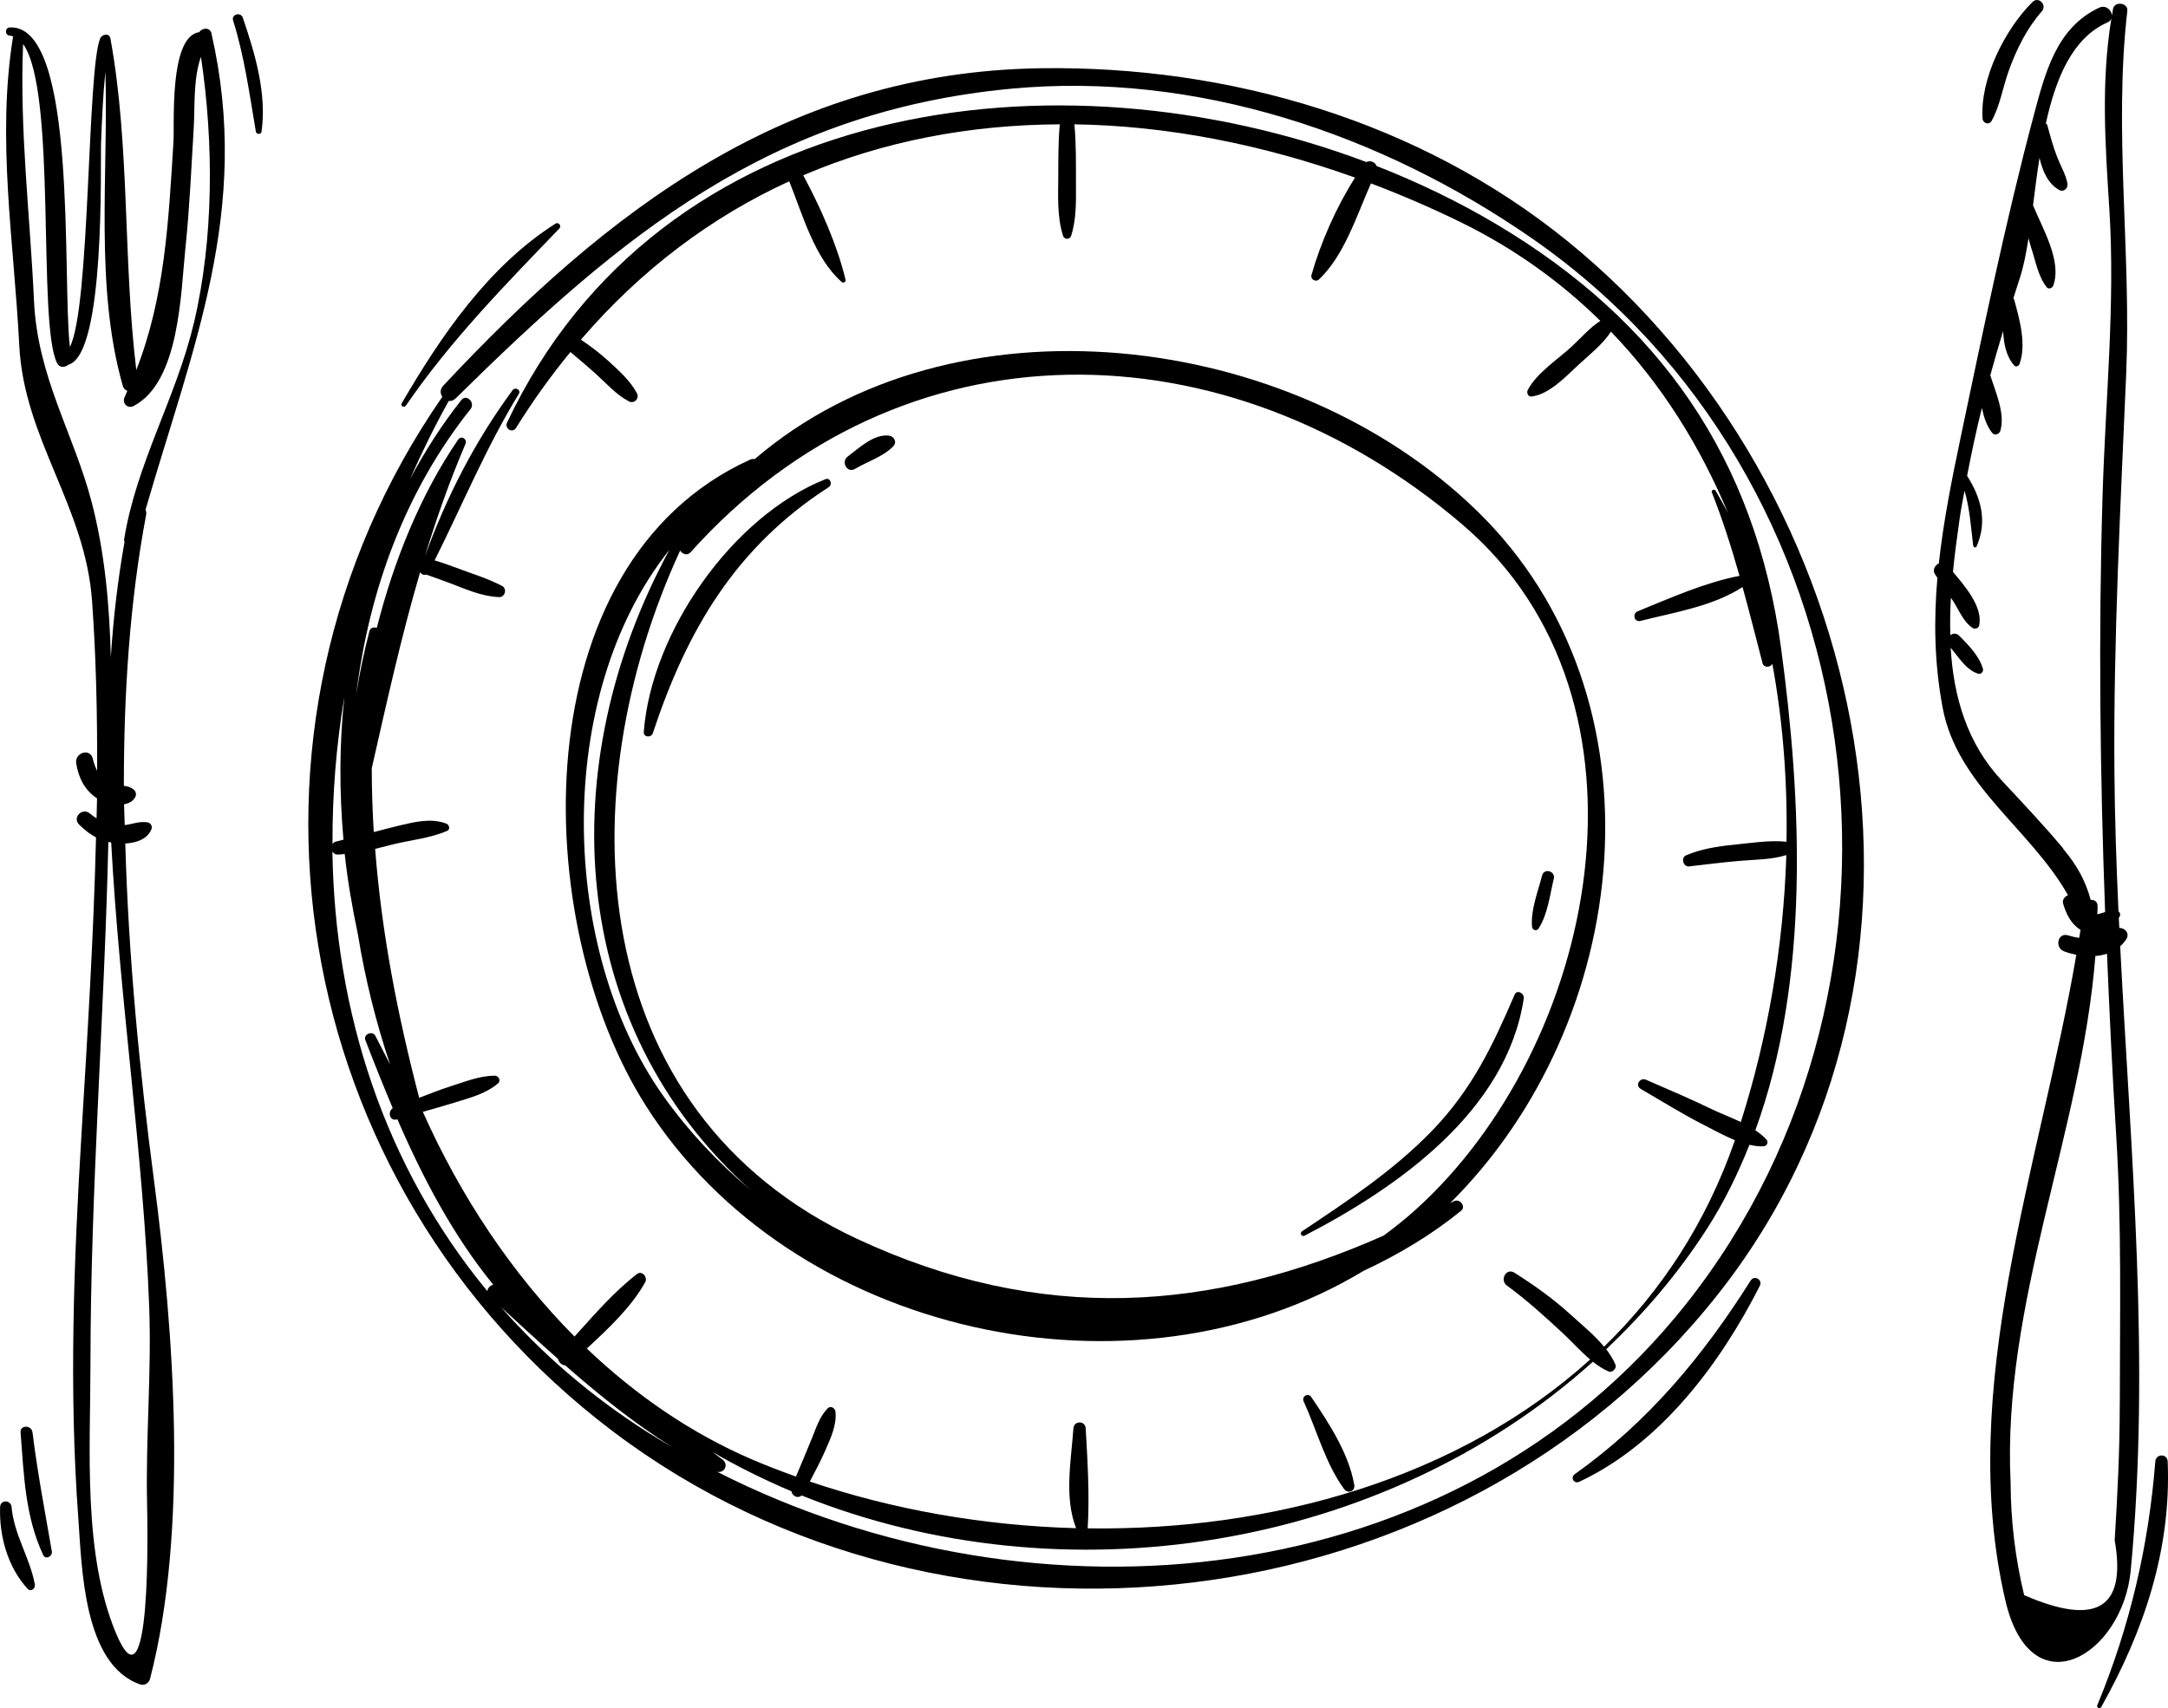 <svg class="animate-icon-color" id="Capa_1" data-name="Capa 1" xmlns="http://www.w3.org/2000/svg" viewBox="0 0 412 324.67">
                                        <defs>
                                        </defs>
                                        <path class="cls-1" d="M259.17,241.54c6.63-3.09,12.89-6.84,18.48-11.39,1.05-.86-.29-2.41-1.4-1.81-.23,.12-.45,.22-.68,.35,34.7-34.41,41.71-95.97,5.11-131.59-35.37-34.42-99.58-42.15-137.25-9.84-.29-.04-.59-.03-.91,.12-43.49,19.78-41.96,87.92-19.77,122.82,27.68,43.56,92.43,57.93,136.42,31.34ZM129.25,104.65c.41,.65,1.34,1.04,1.97,.34,40.01-44.66,101.96-43.62,146.79-5.2,39.18,33.58,25.44,99.19-9.08,130.23-1.93,1.74-3.94,3.33-5.98,4.84-32.7,14.48-65.06,16.95-100.1,.61-52.2-24.35-54.85-84.74-33.59-130.83Zm-2.06-.09c-22.14,40.79-19.67,90.26,15.5,121.68-6.29-5.28-11.92-11.29-16.65-17.94-19.73-27.79-20.89-76.03,1.14-103.74Z"></path>
                                        <path class="cls-1" d="M247.93,234.87c17.75-9.19,38.4-23.68,41.64-45.07,.15-.97-1.28-1.81-1.74-.73-4.19,9.77-8.14,18.03-15.62,25.79-7.26,7.54-16.11,13.4-24.77,19.18-.52,.35-.07,1.12,.48,.83Z"></path>
                                        <path class="cls-1" d="M124.06,139.37c6.47-19.58,15.72-35.35,33.45-46.79,.75-.48,.27-1.87-.64-1.5-17.71,7.06-33.09,29.08-34.53,48.06-.08,1.03,1.43,1.13,1.72,.23Z"></path>
                                        <path class="cls-1" d="M292.38,176.5c1.75-2.7,2.15-6.4,2.9-9.49,.35-1.44-1.86-2.05-2.22-.61-.79,3.08-2.19,6.55-1.92,9.76,.06,.65,.87,.91,1.24,.34Z"></path>
                                        <path class="cls-1" d="M162.51,89.11c2.29-1.36,5.4-2.34,7.24-4.28,.77-.81,.17-1.92-.84-2.03-2.91-.31-5.61,2.34-7.78,3.95-1.38,1.02-.17,3.28,1.38,2.37Z"></path>
                                        <path class="cls-1" d="M247.75,266.4c2.48,5.39,4.14,11.84,7.7,16.65,.71,.96,2.11,.39,1.91-.8-1.05-6.01-4.81-11.73-8.16-16.69-.61-.91-1.9-.13-1.45,.85Z"></path>
                                        <path class="cls-1" d="M297.92,45.86c-28.1-22.81-64.28-33.4-100.1-32.89-48.1,.69-82.17,26.74-113.61,60.37-.64,.68-.55,1.49-.15,2.08-44.04,63.6-29.51,149.74,32.3,196.57,64.13,48.59,160.54,36.83,210.12-25.98,48.6-61.58,29.71-152.86-28.56-200.15ZM65.43,132.6c-.96,8.89-.95,17.96-.16,27.01-.49,.13-.98,.24-1.47,.37-.29,.07-.46,.25-.61,.45-.05-9.26,.68-18.58,2.23-27.84Zm27.19,112.83c-19.66-23.84-29.01-53.27-29.45-83.58,.2,.32,.49,.58,.96,.58,.46,0,.92-.06,1.38-.1,.55,5.14,1.45,10.26,2.52,15.35,1.36,8.39,3.42,16.66,6.1,24.64-.93-1.8-1.87-3.6-2.8-5.43-.53-1.04-2.33-.31-1.9,.8,1.63,4.24,3.37,8.59,5.2,12.94-1.03,.74-.57,2.58,.85,2.13,.01,0,.03,0,.04-.01,4.83,11.15,10.62,22.15,18.21,31.43-.59,.17-1.06,.67-1.12,1.24Zm30.62,26.92c-10.92-6.93-20.2-15-28.03-23.89,3.55,3.26,7.15,6.59,10.84,9.85,.14,.65,.71,1.19,1.38,1.23,6.43,5.65,13.15,11.03,20.32,15.53-1.51-.89-3.02-1.78-4.51-2.72Zm197.27-24.6c-44.05,55.7-124.04,62.64-184.22,32.01,1.37,.31,2.26-1.41,1-2.34-.64-.48-1.28-.95-1.92-1.43,4.87,2.8,9.89,5.31,15.03,7.47,.17,.94,1.2,1.43,1.95,.8,49.83,20.06,110.52,10.43,150.36-25.42,.93,.73,1.9,1.39,2.99,1.85,.7,.29,1.59-.59,1.29-1.3-.43-1.05-1.05-2.01-1.75-2.92,7.12-6.76,13.6-14.29,19.07-22.79,3.27-5.07,5.93-10.48,8.15-16.08,.89,.2,1.78,.34,2.67,.29,.67-.03,1.01-.81,.54-1.31-.61-.66-1.33-1.22-2.09-1.74,10.45-28.7,8.79-62.75,4.89-91.65-4.87-36.02-23.02-62.08-54.1-80.57-7.16-4.26-14.81-7.95-22.77-11.07-.27-.74-1.18-1.13-1.94-.75-58.78-22.17-134.26-12.16-163.3,49.53-.53,1.14,1.03,2.1,1.71,1,3.22-5.19,6.69-9.98,10.33-14.42,1.61,1.35,3.22,2.71,4.78,4.11,2,1.8,3.92,4.01,6.33,5.27,1,.53,2.05-.52,1.53-1.53-1.25-2.4-3.47-4.35-5.44-6.16-1.65-1.51-3.39-2.82-5.21-4.03,11.56-13.46,24.97-23.41,39.59-30.11,2.57,6.37,4.77,14.54,9.96,19.13,.33,.29,.85,.01,.74-.44-1.59-6.61-4.75-13.73-8.04-19.83,15.29-6.54,31.8-9.61,48.76-9.69-.3,3.21-.28,6.43-.29,9.66-.01,3.85-.27,7.83,.91,11.54,.24,.75,1.29,.75,1.53,0,1.03-3.23,.93-6.61,.92-9.97-.01-3.75,.06-7.5-.3-11.23,17.62,.26,35.69,3.8,53.34,10.13-3.56,5.58-6.55,12.38-8.28,18.51-.24,.84,.82,1.42,1.43,.84,4.82-4.59,7.12-12.04,9.87-18.25,5.79,2.19,11.54,4.67,17.21,7.45,10.15,5,18.9,11.33,26.38,18.68-1.98,1.28-3.64,3.19-5.36,4.81-2.65,2.47-6.75,5.08-8.44,8.35-.25,.49,.05,1.29,.7,1.22,3.41-.38,6.63-3.89,9.01-6.08,2.05-1.89,4.56-3.86,6.11-6.25,9.6,9.97,16.91,21.69,22.23,34.44-.75-1.41-1.52-2.81-2.34-4.21-.22-.38-.89-.12-.73,.3,2.05,5.17,3.74,10.5,5.27,15.89-6.54,1.25-13.22,4.24-19.32,6.72-1.11,.45-.71,2.15,.51,1.84,6.35-1.61,13.76-2.77,19.39-6.43,1.32,4.81,2.56,9.65,3.79,14.44,.24,.95,1.51,.89,1.87,.14,2.03,11.05,2.89,22.44,2.69,33.83-3.29-.34-6.75,.25-10.02,.57-3.14,.31-6.17,.79-9.08,2.02-1.02,.43-.52,2.23,.57,2.1,3.27-.37,6.53-.8,9.81-1.07,2.89-.24,5.91-.22,8.69-1.08-.55,17.41-3.55,34.74-8.65,50.74-1.83-.88-3.77-1.61-5.5-2.44-4.13-1.99-8.31-3.78-12.52-5.6-1.15-.5-2.15,1.06-1.01,1.73,3.94,2.29,7.77,4.7,11.83,6.77,1.88,.96,3.95,2.12,6.08,2.99-5.46,15.76-14.07,28.77-24.87,39.25-1.84-2.22-4.2-4.14-6.24-6-3.32-3.03-6.99-5.67-10.79-8.06-1.57-.99-2.86,1.39-1.43,2.44,3.77,2.76,7.21,5.88,10.63,9.06,1.72,1.59,3.36,3.45,5.19,4.99-24.95,22.59-60.4,32.6-95.49,32.1,.38-6.25-.02-12.79-.38-19.01-.09-1.5-2.22-1.49-2.33,0-.43,6.02-1.79,13.15,.51,18.98-17.48-.47-34.8-3.51-50.6-8.87,1.02-1.95,2.05-3.88,2.94-5.91,1-2.29,2.19-4.8,1.93-7.35-.07-.72-.93-1.24-1.52-.62-1.54,1.62-2.16,3.73-3,5.76-.98,2.4-1.98,4.8-2.99,7.18-2.86-1.03-5.69-2.11-8.43-3.29-11.55-4.98-22.04-12.21-31.31-21.05,4.12-3.81,8.46-7.87,11.1-12.62,.5-.91-.6-2.28-1.55-1.55-4.35,3.33-8.13,7.73-11.89,11.89-11.9-11.96-21.64-26.62-28.79-42.63,0-.03-.01-.05-.02-.08,2.01-.57,4.02-1.15,6.01-1.76,2.94-.92,5.9-1.64,8.28-3.66,.58-.49,.1-1.45-.6-1.45-2.97,0-5.72,1.16-8.53,2.05-2,.63-3.93,1.42-5.87,2.15-4.21-16.11-7.16-31.58-8.37-47.31,.94-.23,1.88-.47,2.83-.72,3.56-.94,7.51-1.24,10.87-2.72,.65-.3,.35-1.17-.18-1.37-2.88-1.09-5.93-.33-8.85,.35-1.64,.39-3.29,.83-4.93,1.26-.25-4.02-.38-8.06-.38-12.15,2.89-12.72,5.6-25.01,9.18-37.22h.04c.21,.4,.72,.58,1.13,.43,1.5,.54,3,1.05,4.47,1.61,3.06,1.16,6.06,2.54,9.38,2.67,1.12,.04,1.57-1.59,.57-2.12-2.89-1.52-6.07-2.44-9.11-3.6-1.2-.45-2.45-.9-3.72-1.26,5.29-10.54,9.83-21.6,16-31.63,.48-.78-.68-1.41-1.19-.71-7.24,9.84-12.51,20.2-16.66,31.57,2.17-7.09,4.64-14.18,7.71-21.35,.41-.95-.8-1.7-1.4-.82-7.02,10.26-12.16,22.78-15.44,35.76-.54-.18-1.23-.03-1.4,.61-1.03,3.95-1.87,7.96-2.51,12.02,2.44-19.87,9.36-38.7,21.71-54.2,.98-1.22-.76-2.98-1.74-1.73-3.75,4.75-6.96,9.79-9.75,15.02,2.23-5.05,4.66-10.01,7.36-14.85,.43,.05,.89-.07,1.31-.48,31.62-31.19,59.77-54.55,105.58-58.87,35.22-3.31,70.43,8.63,99.08,28.53,65.24,45.32,78.03,140.69,29.25,202.37Z"></path>
                                        <path class="cls-1" d="M77.12,77.12c8.55-12.46,18.77-22.86,29.18-33.69,.46-.47-.14-1.29-.72-.93-12.77,8.11-21.77,21.33-29.24,34.16-.3,.51,.45,.92,.78,.45Z"></path>
                                        <path class="cls-1" d="M332.69,243.4c-9.09,14.41-19.49,26.9-33.43,36.81-.89,.63-.14,1.91,.85,1.45,15.44-7.24,26.79-22.39,34.32-37.25,.59-1.15-1.04-2.12-1.73-1.01Z"></path>
                                        <path class="cls-1" d="M40.22,6.42c-.3-1.31-1.81-1.17-2.38-.28-.03,0-.07-.01-.1-.01-5.63,1.06-4.55,17.31-4.78,20.91-.94,15.12-1.64,29.44-7.06,43.29-2.54-21.01-1.18-42.59-4.92-63.03-.2-1.09-1.6-.81-1.94,0-2.51,6.02-1.87,51.17-5.76,58.64C11.78,53.04,14.83,4.68,1.89,5.21c-1.01,.04-1.01,1.52,0,1.57,.21,.01,.4,.08,.6,.14-3.17,19.49,.18,39.11,1.17,58.72,.91,17.92,12.55,30.5,13.84,48.66,.76,10.64,1,21.41,.96,32.22-.37-.73-.64-1.51-.82-2.3-.48-2.09-3.48-1.16-3.16,.87,.43,2.72,1.6,5.09,3.93,6.64,0,0,.02,.01,.03,.01-.01,1.27-.07,2.54-.09,3.81-.44-.27-.86-.57-1.25-.91-1.42-1.22-3.42,.71-2.08,2.08,.94,.95,2.03,1.81,3.23,2.45-.46,18.88-1.64,37.79-2.76,56.34-1.47,24.3-2.4,48.71-.61,73.02,.68,9.28,.92,27.95,11.81,31.66,.75,.25,1.62-.28,1.81-1.03,7.38-28.4,4.54-66.13,.75-94.92-2.68-20.37-4.83-42.13-5.44-63.9,2.07-.13,4.26-.81,5-2.81,.17-.48-.19-1.09-.68-1.19-1.48-.31-2.95,.3-4.43,.5-.02-1.32-.11-2.64-.12-3.96,.89-.16,1.67-.55,2.11-1.34,.25-.44,.18-.99-.18-1.35-.55-.55-1.24-.72-1.97-.82-.02-17.59,1.12-35.03,4.24-51.55,.07-.35,0-.66-.12-.93,8.86-30.68,20.18-57.02,12.54-90.44Zm-11.87,241.92c.47,12.48-.68,24.95-.4,37.42,.1,4.47,.82,40.83-5.93,24.63-6.3-15.12-4.84-35.03-4.83-51.08,.01-33.09,2.65-66.19,3.4-99.28,.18,.04,.36,.07,.54,.11,1.58,29.62,6.15,59.47,7.22,88.21ZM36.82,61.46c-3.33,14.14-10.92,26.62-13.24,41.12-.03,.16,.06,.27,.09,.4-1.29,7.26-2.14,14.57-2.61,21.95-.25-10.02-1.16-19.98-3.64-29.49-3.38-12.96-10.29-23.7-10.96-38.26-.75-16.35-2.76-32.43-2.07-48.8,6.47,8.95,2.66,53.13,6.45,60.63,.48,.95,1.49,.86,2.16,.31,7.09-1.94,6.04-38.27,6.21-42.34,.18-4.47,.36-8.93,.82-13.37,.59,19.5-2.07,40.9,3.31,59.75,.16,.54,.48,.8,.86,.93-.19,.4-.33,.8-.52,1.2-.54,1.12,.56,2.28,1.7,1.69,8.8-4.58,8.97-21.65,9.86-30.08,.79-7.53,1.11-15.11,1.57-22.66,.24-3.86-.12-9.53,1.38-13.64,2.46,16.51,2.43,34.56-1.35,50.66Z"></path>
                                        <path class="cls-1" d="M402.94,179.84c.44-.4,.84-.85,1.17-1.38,.63-1.03-.28-2.12-1.36-2.07-.03-.63-.07-1.26-.1-1.89,.06-.16,.2-.29,.24-.47,.08-.34-.07-.6-.3-.8-.4-8.8-.7-17.62-.77-26.45-.21-25.2,1.17-50.69,2.24-75.87,.97-22.91-2.4-46.12,.21-68.85,.18-1.55-2.43-1.89-2.72-.37-.08,.42-.12,.84-.2,1.26-.06-1.02-1.17-2.08-2.43-1.49-8.18,3.82-10.29,12.48-12.48,20.66-5.25,19.7-9.58,40.74-13.78,60.72-1.75,8.31-3.34,16.28-4.21,24.26-.74,.36-1.28,1.27-.72,2.06,.16,.22,.3,.45,.45,.67-.7,8.04-.6,16.15,.99,24.67,2.76,14.82,16.69,23.03,23.83,35.66-.64,.25-1.15,.88-.92,1.64,.59,1.99,1.56,3.92,3.3,4.94-.08,.51-.17,1.02-.26,1.54-.69-.1-1.39-.26-2.08-.48-1.97-.63-2.64,2.27-.83,3.01,.73,.3,1.54,.51,2.37,.68-6.87,40.11-22.85,82.31-13.5,122.67,4.86,20.98,22.31,10.53,23.84-5.67,3.76-39.71,.01-79.12-2.01-118.67Zm-10.84-18.55c-3.73-4.44-7.66-8.62-11.62-12.85-6.71-7.15-9.23-16.06-9.78-25.31,1.55,1.8,2.87,4.15,5.2,4.93,.55,.19,1.08-.4,.93-.93-.68-2.42-2.76-4.53-4.49-6.28-.56-.56-1.23-.48-1.71-.11-.06-2.36-.03-4.74,.11-7.12,.17,.27,.36,.52,.53,.79,1.06,1.7,1.91,3.86,3.63,4.97,.43,.28,1.12,.02,1.22-.49,.71-3.5-2.59-7.34-4.99-10.19,.35-3.49,.82-6.94,1.29-10.25,.25-1.74,.6-3.46,.91-5.18,1,3.36,1.22,7.01,1.65,10.44,.04,.29,.48,.52,.64,.17,2.09-4.77,.87-9.25-1.8-13.43,.83-4.33,1.74-8.63,2.81-12.9,.38,1.77,.93,3.46,1.97,4.75,.45,.57,1.37,.21,1.54-.41,.95-3.28-.91-7.35-1.91-10.55,.77-2.81,1.58-5.62,2.43-8.41,.14,2.41,.56,4.76,2.1,6.53,.33,.38,.87,.13,1.02-.27,1.36-3.74,0-8.56-1.03-12.29-.02-.08-.1-.11-.14-.17,.41-1.28,.79-2.57,1.22-3.85,.7-2.11,1.21-4.7,1.66-7.59,.19,.61,.32,1.24,.52,1.84,.85,2.53,1.27,5.33,2.94,7.47,.38,.48,1.08,.13,1.25-.33,1.66-4.62-1.98-10.71-3.85-15.24,.37-2.93,.75-5.98,1.23-9.03,.58,2.52,1.59,4.88,3.71,6.1,.88,.51,1.77-.32,1.6-1.23-.32-1.73-1.3-3.34-1.94-4.98-.77-1.97-1.33-4.04-1.88-6.08-.04-.17-.18-.24-.28-.36,1.9-8.65,5.09-16.29,11.73-19.2,.4-.17,.61-.44,.72-.74-1.98,12.13-1.17,23.9-.39,36.21,1.15,18.12-.76,36.52-1.29,54.64-.79,26.6-.47,52.75,.49,79-.48,.16-.97,.31-1.48,.43,.01-.51,.05-1.02,.05-1.54,0-.91-.66-1.26-1.31-1.19-.91-3.37-2.42-6.39-5.25-9.74Zm10.73,105.84c0,8.56-.43,17.09-.96,25.64,2.27,12.95-3.46,16.43-17.21,10.43-1.69-7.02-2.54-14.13-2.57-21.33-1.65-34.27,13.44-66.49,16.11-100.15,.76-.07,1.5-.2,2.21-.43,.47,11.44,1.02,22.91,1.74,34.46,1.07,17.05,.7,34.29,.69,51.37Z"></path>
                                        <path class="cls-1" d="M409.59,277.79c-1.27,16.1-4.86,31.46-11.04,46.37-.18,.44,.54,.72,.76,.32,8.12-14.49,13.33-29.93,12.63-46.69-.06-1.52-2.23-1.5-2.35,0Z"></path>
                                        <path class="cls-1" d="M3.91,272.27c.62,7.95,.85,15.96,4.3,23.31,.46,.98,1.8,.24,1.64-.7-1.3-7.52-2.74-15.03-3.67-22.61-.17-1.42-2.39-1.48-2.27,0Z"></path>
                                        <path class="cls-1" d="M.02,286.45c-.19,5.5,1.44,11.44,5.23,15.55,.6,.65,1.51-.05,1.38-.8-.94-5.12-3.97-9.47-4.43-14.75-.12-1.39-2.13-1.43-2.18,0Z"></path>
                                        <path class="cls-1" d="M44.3,3.89c2.18,6.99,3.1,13.98,4.33,21.16,.09,.52,.99,.54,1.07,0,1.02-7.33-1.22-14.79-3.55-21.67-.39-1.17-2.22-.68-1.85,.51Z"></path>
                                        <path class="cls-1" d="M378.47,23c1.6-2.86,2.14-6.41,3.25-9.5,1.48-4.11,3.4-8.05,6.3-11.34,1.06-1.21-.62-2.93-1.78-1.77-5.24,5.19-9.98,14.6-9.48,22.16,.06,.87,1.24,1.29,1.7,.46Z"></path>
                                      </svg>